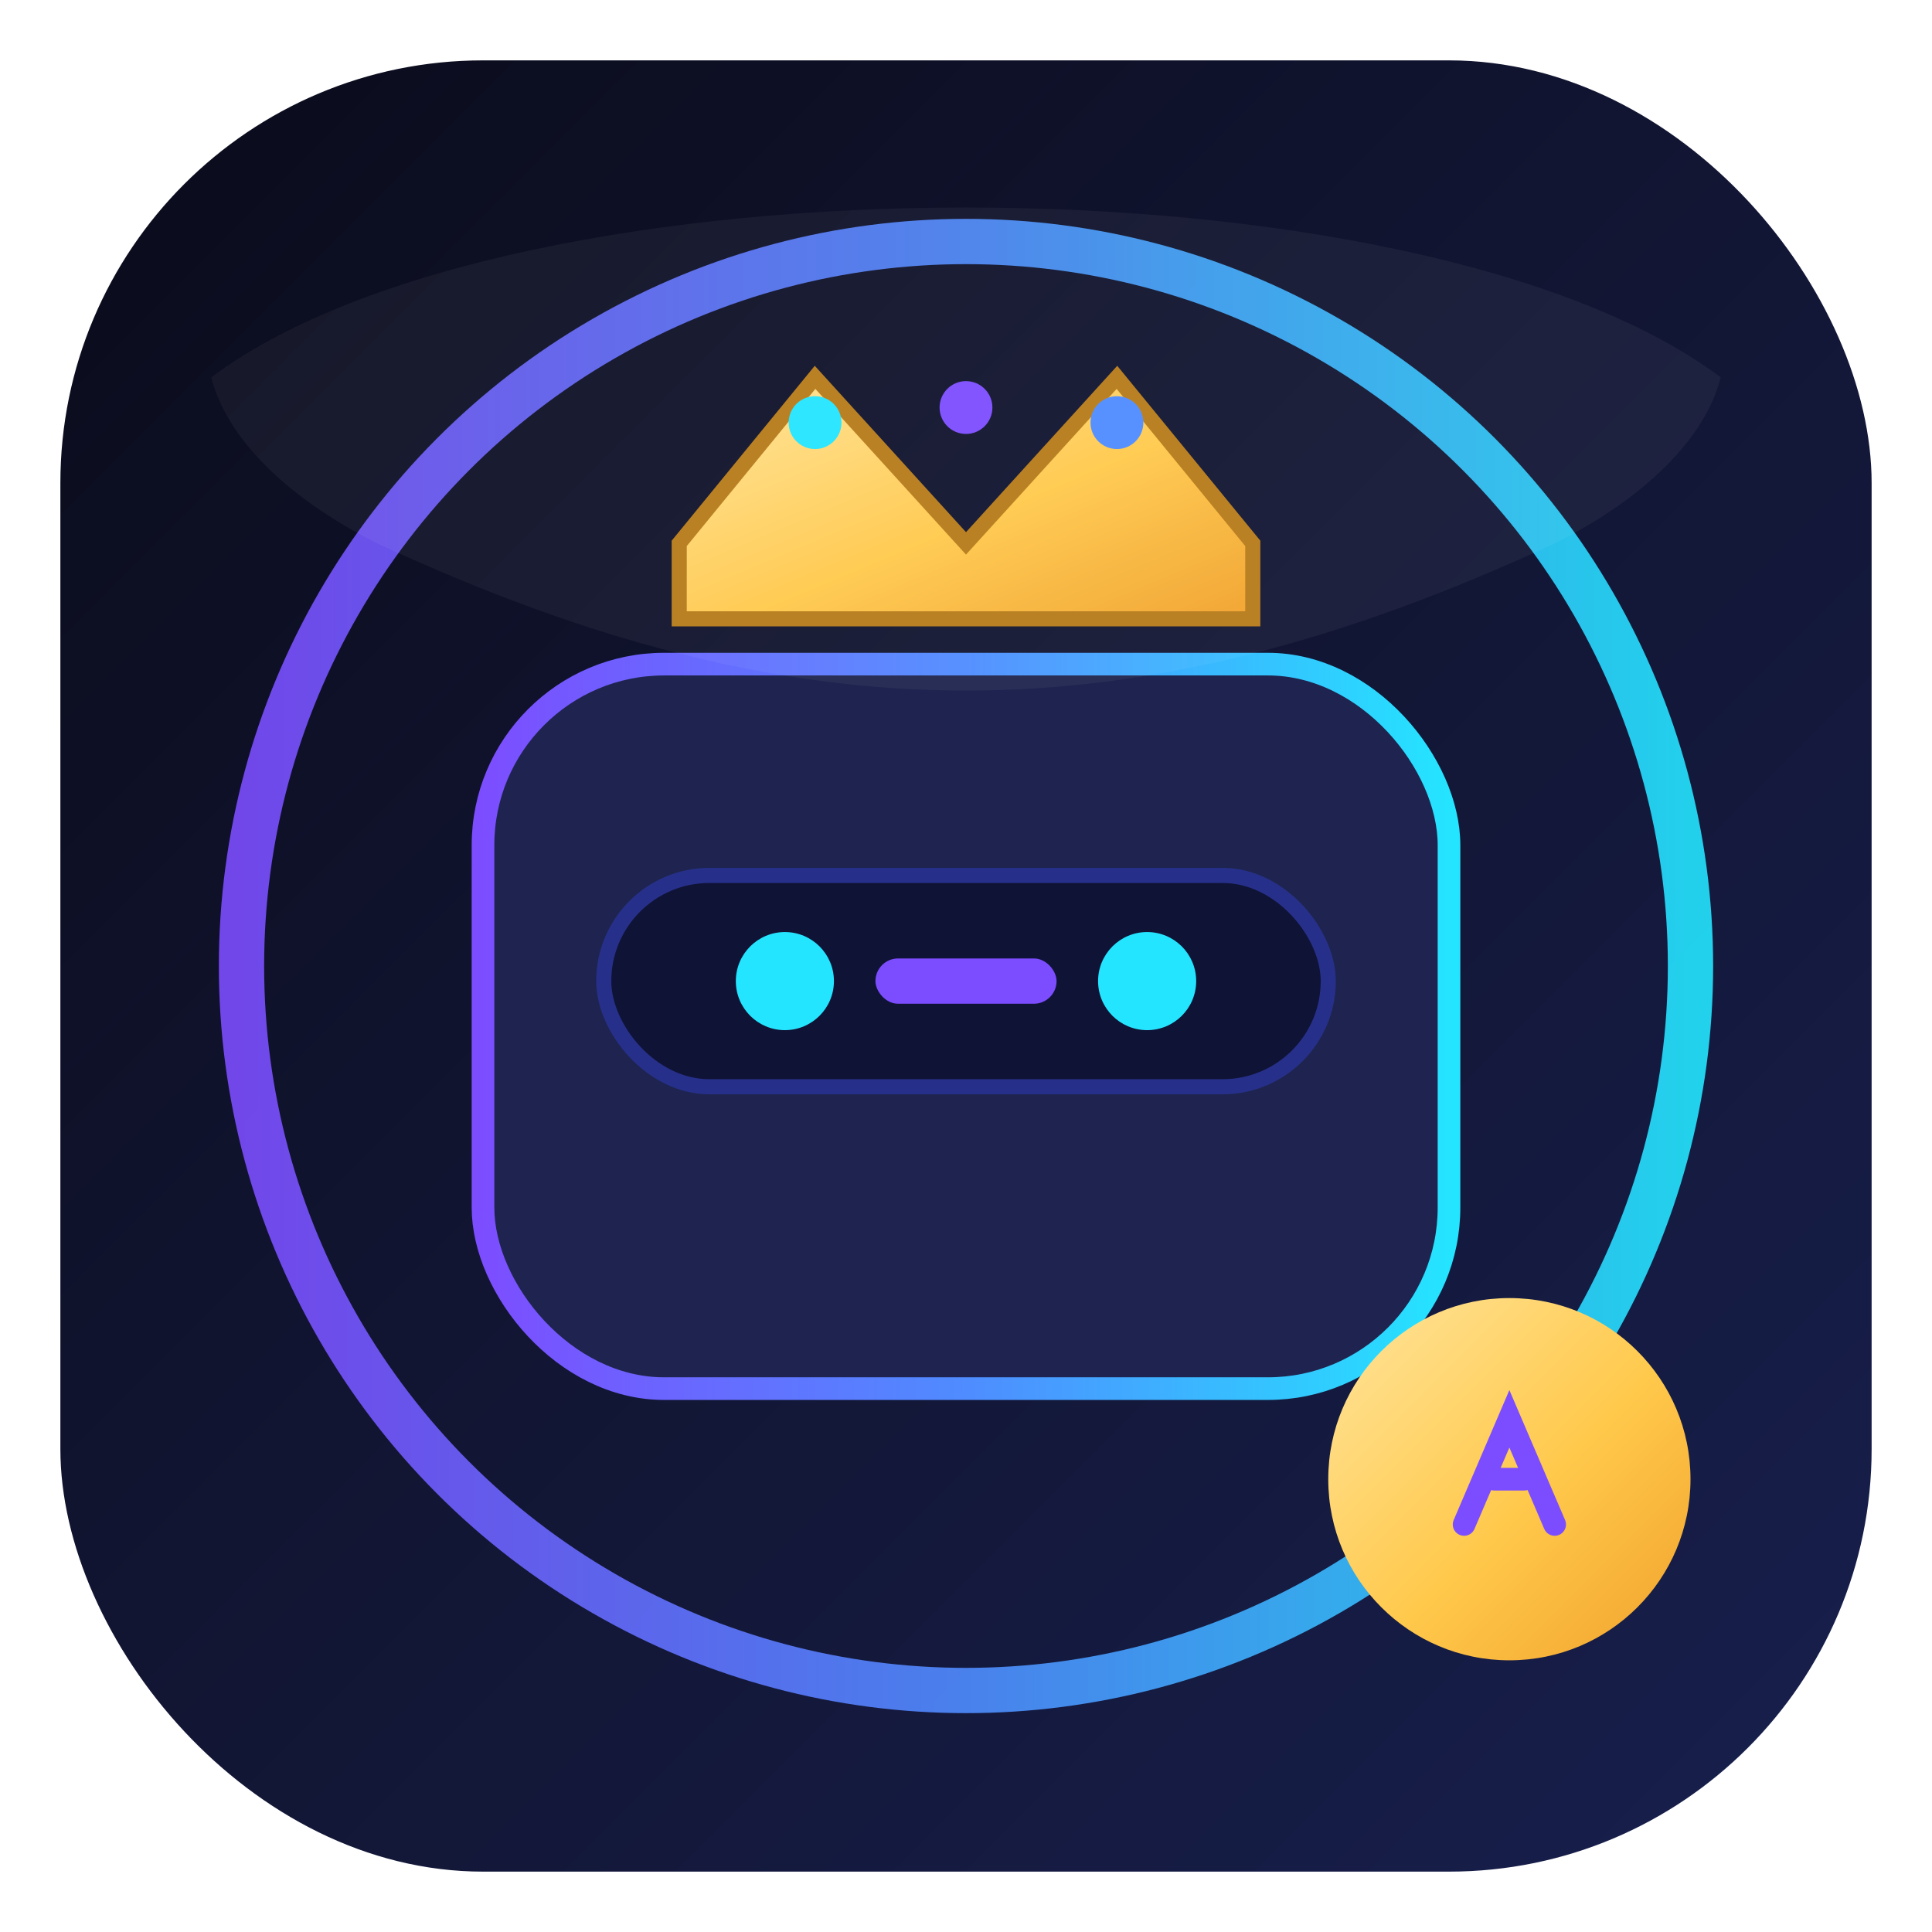 <svg xmlns="http://www.w3.org/2000/svg" width="256" height="256" viewBox="0 0 256 256" role="img" aria-labelledby="title desc">
  <title id="title">Auggie Robot King</title>
  <desc id="desc">Crowned robot emblem with neon gradients for Auggie Credits.</desc>
  <defs>
    <!-- Background gradient -->
    <linearGradient id="bgGrad" x1="0%" y1="0%" x2="100%" y2="100%">
      <stop offset="0%" stop-color="#0A0B1A"/>
      <stop offset="50%" stop-color="#121634"/>
      <stop offset="100%" stop-color="#171F4D"/>
    </linearGradient>
    <!-- Accent gradient (Auggie neon) -->
    <linearGradient id="neon" x1="0%" y1="0%" x2="100%" y2="0%">
      <stop offset="0%" stop-color="#7C4DFF"/>
      <stop offset="50%" stop-color="#4F8CFF"/>
      <stop offset="100%" stop-color="#24E5FF"/>
    </linearGradient>
    <!-- Gold for crown/coin -->
    <linearGradient id="gold" x1="0%" y1="0%" x2="100%" y2="100%">
      <stop offset="0%" stop-color="#FFE59D"/>
      <stop offset="55%" stop-color="#FFC94C"/>
      <stop offset="100%" stop-color="#F1A12B"/>
    </linearGradient>
    <!-- Soft shadow -->
    <filter id="shadow" x="-20%" y="-20%" width="140%" height="140%">
      <feDropShadow dx="0" dy="8" stdDeviation="10" flood-color="#000" flood-opacity="0.35"/>
    </filter>
    <!-- Inner glow for neon lines -->
    <filter id="glow">
      <feGaussianBlur stdDeviation="2" result="blur"/>
      <feMerge>
        <feMergeNode in="blur"/>
        <feMergeNode in="SourceGraphic"/>
      </feMerge>
    </filter>
  </defs>

  <!-- Rounded tile background -->
  <rect x="8" y="8" width="240" height="240" rx="56" fill="url(#bgGrad)"/>

  <!-- Outer ring -->
  <circle cx="128" cy="128" r="96" fill="none" stroke="url(#neon)" stroke-width="6" opacity="0.9"/>

  <!-- Robot head plate -->
  <g filter="url(#shadow)">
    <rect x="64" y="88" width="128" height="96" rx="24" fill="#1E244F" stroke="url(#neon)" stroke-width="3"/>
    <!-- Visor -->
    <rect x="80" y="116" width="96" height="28" rx="14" fill="#0F1336" stroke="#26308A" stroke-width="2"/>
    <!-- Eyes (animated feel without animation) -->
    <g filter="url(#glow)">
      <circle cx="104" cy="130" r="6.5" fill="#24E5FF"/>
      <circle cx="152" cy="130" r="6.5" fill="#24E5FF"/>
      <rect x="116" y="127" width="24" height="6" rx="3" fill="#7C4DFF"/>
    </g>
    <!-- Jaw line -->
    <path d="M84 160 H172" stroke="url(#neon)" stroke-width="3" stroke-linecap="round" opacity="0.8"/>
  </g>

  <!-- Crown (king!) -->
  <g transform="translate(128 72)" filter="url(#shadow)">
    <path d="M-38 0 L-20 -22 L0 0 L20 -22 L38 0 L38 10 L-38 10 Z" fill="url(#gold)" stroke="#B77B19" stroke-width="2"/>
    <!-- Crown jewels -->
    <circle cx="-20" cy="-16" r="3.5" fill="#24E5FF"/>
    <circle cx="0" cy="-18" r="3.5" fill="#7C4DFF"/>
    <circle cx="20" cy="-16" r="3.5" fill="#4F8CFF"/>
  </g>

  <!-- Small coin badge with A inside (Auggie Credits) -->
  <g transform="translate(200 196)" filter="url(#shadow)">
    <circle r="24" fill="url(#gold)"/>
    <path d="M-6 6 L0 -8 L6 6 M-2 0 H2" fill="none" stroke="#7C4DFF" stroke-width="3" stroke-linecap="round"/>
  </g>

  <!-- Subtle highlights -->
  <path d="M28,50c40,-30 160,-30 200,0c-2,8 -10,16 -22,22c-56,26 -100,26 -156,0c-12,-6 -20,-14 -22,-22Z" fill="#FFFFFF" opacity="0.05"/>
</svg>

